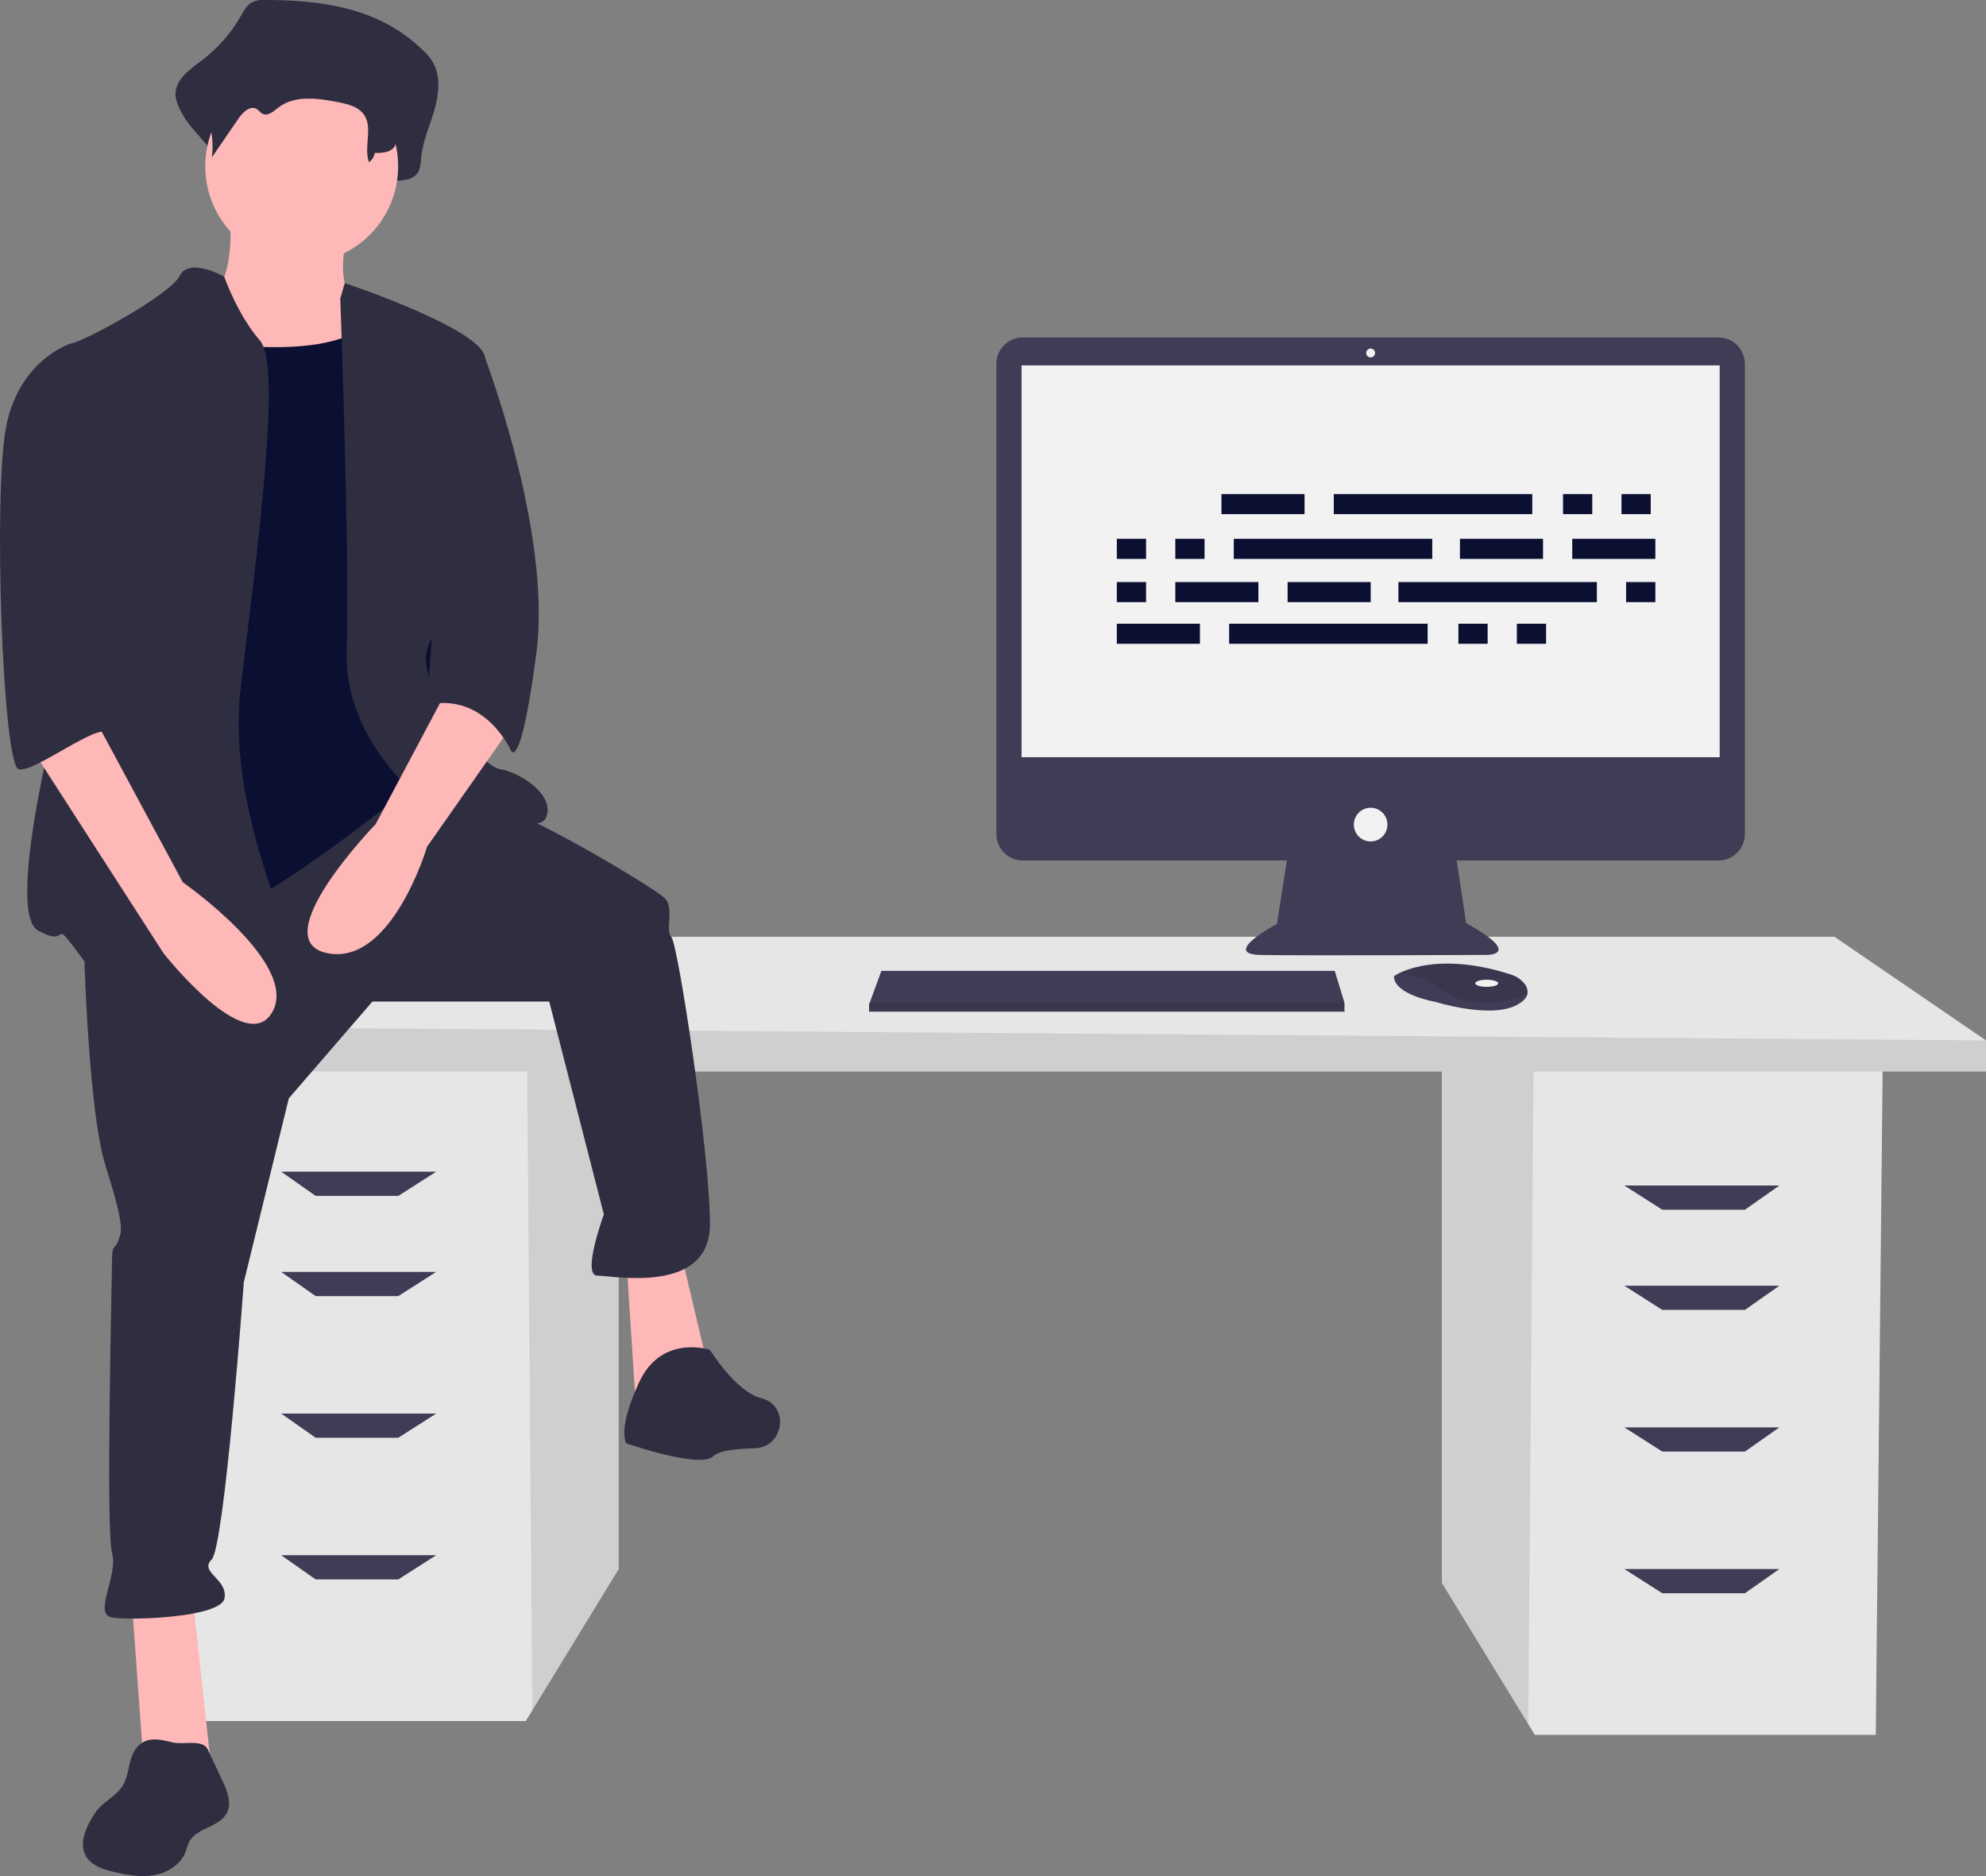 <svg viewBox="0 0 216 204" fill="none" xmlns="http://www.w3.org/2000/svg">
<rect x="0" y="0" width="216" height="204" fill="#808080" stroke="none"/>
<g clip-path="url(#clip0_432_630)">
<path d="M156.817 115.762V172.115L166.215 187.477L166.93 188.646H204.013L204.763 115.762H156.817Z" fill="#E6E6E6"/>
<path opacity="0.1" d="M156.817 115.762V172.115L166.215 187.477L166.792 115.762H156.817Z" fill="black"/>
<path d="M67.293 114.259V170.613L57.895 185.975L57.18 187.143H20.097L19.348 114.259H67.293Z" fill="#E6E6E6"/>
<path opacity="0.1" d="M67.293 114.259V170.613L57.895 185.975L57.318 114.259H67.293Z" fill="black"/>
<path d="M216 113.132V116.513H14.478V111.629L33.207 101.861H199.519L216 113.132Z" fill="#E6E6E6"/>
<path opacity="0.1" d="M216 113.132V116.513H14.478V111.629L216 113.132Z" fill="black"/>
<path d="M43.321 130.038H34.331L30.585 127.408H47.441L43.321 130.038Z" fill="#3F3D56"/>
<path d="M43.321 140.933H34.331L30.585 138.303H47.441L43.321 140.933Z" fill="#3F3D56"/>
<path d="M43.321 156.337H34.331L30.585 153.706H47.441L43.321 156.337Z" fill="#3F3D56"/>
<path d="M43.321 171.74H34.331L30.585 169.11H47.441L43.321 171.74Z" fill="#3F3D56"/>
<path d="M180.79 131.541H189.78L193.525 128.911H176.669L180.79 131.541Z" fill="#3F3D56"/>
<path d="M180.79 142.436H189.78L193.525 139.806H176.669L180.79 142.436Z" fill="#3F3D56"/>
<path d="M180.79 157.839H189.78L193.525 155.209H176.669L180.79 157.839Z" fill="#3F3D56"/>
<path d="M180.79 173.242H189.78L193.525 170.613H176.669L180.79 173.242Z" fill="#3F3D56"/>
<path d="M186.912 36.694H111.23C110.854 36.694 110.482 36.768 110.134 36.912C109.787 37.056 109.472 37.268 109.206 37.534C108.94 37.801 108.729 38.117 108.585 38.466C108.442 38.814 108.368 39.187 108.368 39.564V90.698C108.368 91.075 108.442 91.448 108.585 91.796C108.729 92.144 108.94 92.461 109.206 92.728C109.472 92.994 109.787 93.206 110.134 93.35C110.482 93.494 110.854 93.568 111.23 93.568H139.959L138.883 100.461C138.883 100.461 132.732 103.738 137.057 103.835C141.382 103.931 161.758 103.835 161.758 103.835C161.758 103.835 165.698 103.835 159.451 100.364L158.438 93.568H186.912C187.288 93.568 187.66 93.494 188.007 93.35C188.354 93.206 188.67 92.994 188.936 92.728C189.202 92.461 189.412 92.144 189.556 91.796C189.7 91.448 189.774 91.075 189.774 90.698V39.564C189.774 39.187 189.7 38.814 189.556 38.466C189.412 38.117 189.202 37.801 188.936 37.534C188.67 37.268 188.354 37.056 188.007 36.912C187.66 36.768 187.288 36.694 186.912 36.694Z" fill="#3F3D56"/>
<path d="M187.035 39.73H111.107V82.338H187.035V39.73Z" fill="#F2F2F2"/>
<path d="M149.071 38.862C149.336 38.862 149.551 38.647 149.551 38.38C149.551 38.114 149.336 37.899 149.071 37.899C148.805 37.899 148.59 38.114 148.59 38.38C148.59 38.647 148.805 38.862 149.071 38.862Z" fill="#F2F2F2"/>
<path d="M149.071 91.496C150.079 91.496 150.897 90.676 150.897 89.664C150.897 88.653 150.079 87.832 149.071 87.832C148.062 87.832 147.245 88.653 147.245 89.664C147.245 90.676 148.062 91.496 149.071 91.496Z" fill="#F2F2F2"/>
<path d="M146.225 109.04V110.004H94.518V109.233L94.589 109.04L95.863 105.57H145.168L146.225 109.04Z" fill="#3F3D56"/>
<path d="M166.124 108.096C166.03 108.5 165.674 108.926 164.871 109.329C161.987 110.775 156.125 108.944 156.125 108.944C156.125 108.944 151.607 108.172 151.607 106.148C151.734 106.061 151.867 105.982 152.003 105.912C153.216 105.269 157.235 103.681 164.362 105.979C164.887 106.144 165.356 106.453 165.717 106.87C165.876 107.027 165.997 107.221 166.067 107.434C166.138 107.647 166.158 107.874 166.124 108.096Z" fill="#3F3D56"/>
<path opacity="0.1" d="M166.124 108.096C162.595 109.453 159.449 109.554 156.221 107.305C155 106.4 153.522 105.911 152.003 105.912C153.216 105.269 157.235 103.681 164.362 105.979C164.887 106.144 165.356 106.453 165.717 106.87C165.876 107.027 165.997 107.221 166.067 107.434C166.138 107.647 166.158 107.874 166.124 108.096Z" fill="black"/>
<path d="M161.699 107.305C162.389 107.305 162.949 107.132 162.949 106.919C162.949 106.706 162.389 106.534 161.699 106.534C161.009 106.534 160.45 106.706 160.45 106.919C160.45 107.132 161.009 107.305 161.699 107.305Z" fill="#F2F2F2"/>
<path opacity="0.1" d="M146.225 109.04V110.004H94.518V109.233L94.589 109.04H146.225Z" fill="black"/>
<path d="M28.75 7.3337e-05C28.225 -0.043 27.7 0.075 27.243 0.338C26.795 0.646 26.512 1.185 26.224 1.687C25.121 3.629 23.629 5.32 21.84 6.654C20.538 7.611 18.881 8.804 19.104 10.569C19.222 11.152 19.436 11.71 19.739 12.222C20.941 14.655 24.22 16.535 23.898 19.311C25.091 17.306 23.495 16.315 24.689 14.31C25.257 13.356 26.245 12.278 27.103 12.878C27.391 13.079 27.579 13.438 27.879 13.615C28.593 14.035 29.352 13.232 29.985 12.662C32.164 10.7 35.264 11.214 37.977 11.825C39.257 12.114 40.664 12.493 41.421 13.72C42.416 15.334 40.475 17.077 39.985 18.902C39.945 19.058 39.943 19.221 39.979 19.377C40.016 19.533 40.089 19.678 40.194 19.8C40.298 19.922 40.431 20.016 40.58 20.075C40.728 20.134 40.889 20.156 41.048 20.14C41.862 20.059 42.827 19.993 42.875 19.635C43.899 19.671 45.153 19.555 45.592 18.486C45.726 18.062 45.797 17.622 45.803 17.178C45.964 15.381 46.724 13.742 47.227 12.033C47.731 10.323 47.95 8.319 47.1 6.803C46.797 6.299 46.422 5.842 45.986 5.446C41.164 0.765 34.823 -0.007 28.75 7.3337e-05Z" fill="#2F2E41"/>
<path d="M24.947 22.818C24.947 22.818 25.995 31.584 22.15 32.286C18.304 32.987 25.646 44.909 25.646 44.909L43.127 47.013L38.931 32.987C38.931 32.987 36.134 31.935 37.883 24.922C39.631 17.909 24.947 22.818 24.947 22.818Z" fill="#FFB8B8"/>
<path d="M14.283 173.427L15.682 192.713H23.024L20.926 173.427H14.283Z" fill="#FFB8B8"/>
<path d="M68.124 136.958L69.173 153.088L77.215 149.582L74.068 136.257L68.124 136.958Z" fill="#FFB8B8"/>
<path d="M9.039 99.788C9.039 99.788 9.389 120.126 11.486 126.789C13.584 133.451 13.235 133.802 12.885 134.854C12.535 135.906 12.186 135.205 12.186 136.958C12.186 138.711 11.486 166.414 12.186 168.868C12.885 171.323 10.088 175.531 12.186 175.881C14.283 176.232 24.073 175.881 24.422 173.777C24.772 171.673 21.625 170.972 23.024 169.569C24.422 168.167 26.52 139.413 26.52 139.413L31.415 119.425L40.505 108.905H59.734L65.677 132.049C65.677 132.049 63.23 138.711 64.978 138.711C66.726 138.711 77.215 140.815 77.215 133.101C77.215 125.386 73.719 102.593 73.019 101.892C72.32 101.191 73.369 98.736 72.32 97.684C71.271 96.632 59.035 89.268 54.49 87.865C49.945 86.463 43.569 84.793 43.569 84.793L9.039 99.788Z" fill="#2F2E41"/>
<path d="M77.215 146.777C77.215 146.777 71.971 145.023 69.523 150.283C67.076 155.543 68.125 156.946 68.125 156.946C68.125 156.946 76.166 159.751 77.564 158.348C78.173 157.738 80.105 157.526 82.094 157.481C85.123 157.413 85.929 153.115 83.068 152.114C82.983 152.084 82.896 152.058 82.809 152.036C80.012 151.335 77.215 146.777 77.215 146.777Z" fill="#2F2E41"/>
<path d="M32.813 28.604C38.606 28.604 43.302 23.894 43.302 18.084C43.302 12.274 38.606 7.564 32.813 7.564C27.021 7.564 22.325 12.274 22.325 18.084C22.325 23.894 27.021 28.604 32.813 28.604Z" fill="#FFB8B8"/>
<path d="M19.178 36.669C19.178 36.669 36.309 40.175 40.505 34.565C44.7 28.954 46.448 50.345 46.448 50.345L48.546 72.787L45.4 85.06C45.4 85.06 28.967 98.385 23.723 99.437C18.479 100.489 10.438 101.191 10.438 101.191C10.438 101.191 12.885 62.267 12.885 61.566C12.885 60.864 19.178 36.669 19.178 36.669Z" fill="#0B0F32"/>
<path d="M24.388 30.092C24.388 30.092 20.576 27.902 19.527 30.006C18.479 32.11 8.689 37.37 7.64 37.37C6.592 37.37 9.738 66.475 8.34 69.982C6.941 73.488 0.298 99.087 4.144 101.191C7.99 103.295 5.193 99.087 9.039 104.347C12.885 109.606 31.764 109.606 32.813 107.502C33.862 105.399 24.422 89.619 26.17 74.891C27.918 60.163 30.715 39.825 28.268 37.02C25.821 34.214 24.388 30.092 24.388 30.092Z" fill="#2F2E41"/>
<path d="M37.008 32.461L37.495 30.78C37.495 30.78 52.042 35.617 52.741 38.773C53.44 41.929 53.091 64.02 50.644 65.774C48.196 67.527 44.7 70.332 47.147 74.54C49.595 78.748 52.392 83.307 54.489 83.657C56.587 84.008 60.433 86.463 59.384 88.917C58.335 91.372 45.749 86.813 45.749 86.813C45.749 86.813 37.358 80.501 37.708 70.683C38.057 60.864 37.008 32.461 37.008 32.461Z" fill="#2F2E41"/>
<path d="M49.245 73.839L40.854 89.619C40.854 89.619 28.617 102.243 35.61 103.645C42.602 105.048 46.448 92.073 46.448 92.073L55.538 79.099L49.245 73.839Z" fill="#FFB8B8"/>
<path d="M29.261 2.752C28.838 2.721 28.415 2.803 28.035 2.991C27.691 3.243 27.407 3.569 27.205 3.945C26.272 5.352 25.057 6.547 23.636 7.455C22.576 8.132 21.228 8.975 21.409 10.223C21.508 10.641 21.683 11.037 21.926 11.391C22.908 13.128 23.298 15.138 23.039 17.118L25.955 12.867C26.418 12.192 27.222 11.431 27.921 11.854C28.154 11.996 28.308 12.251 28.552 12.375C29.133 12.672 29.752 12.104 30.266 11.702C32.041 10.315 34.564 10.678 36.772 11.111C37.814 11.315 38.959 11.582 39.575 12.45C40.6 13.892 39.53 15.975 40.128 17.641C40.295 17.523 40.437 17.373 40.546 17.2C40.654 17.026 40.727 16.832 40.759 16.63C41.593 16.656 42.614 16.574 42.971 15.818C43.08 15.522 43.138 15.209 43.143 14.894C43.274 13.624 43.892 12.466 44.302 11.257C44.712 10.049 44.891 8.632 44.199 7.561C43.946 7.198 43.64 6.875 43.292 6.602C39.367 3.293 34.205 2.748 29.261 2.752Z" fill="#2F2E41"/>
<path d="M49.245 37.37L52.503 38.237C52.503 38.237 60.083 57.709 58.335 71.034C56.587 84.359 55.538 81.554 55.538 81.554C55.538 81.554 52.741 75.242 46.448 76.644L49.245 37.37Z" fill="#2F2E41"/>
<path d="M14.768 190.164C13.924 191.313 14.094 192.956 13.347 194.17C12.699 195.223 11.479 195.775 10.67 196.707C10.411 197.017 10.181 197.35 9.981 197.7C9.23 198.962 8.62 200.58 9.359 201.848C9.955 202.869 11.205 203.268 12.352 203.539C13.803 203.883 15.309 204.158 16.776 203.896C18.242 203.633 19.676 202.732 20.199 201.333C20.302 200.981 20.424 200.635 20.565 200.297C21.36 198.727 23.853 198.71 24.667 197.15C25.236 196.058 24.713 194.739 24.19 193.624L22.592 190.219C22.062 189.089 19.912 189.739 18.791 189.468C17.33 189.115 15.819 188.726 14.768 190.164Z" fill="#2F2E41"/>
<path d="M3.095 80.852L17.779 103.645C17.779 103.645 26.869 115.217 29.666 109.957C32.463 104.697 19.877 95.931 19.877 95.931L10.437 78.398L3.095 80.852Z" fill="#FFB8B8"/>
<path d="M10.437 38.072L7.64 37.37C7.64 37.37 2.047 39.123 0.648 46.487C-0.75 53.851 0.298 83.307 2.047 83.657C3.795 84.008 10.68 78.529 11.783 79.691C12.885 80.852 9.389 74.891 10.437 71.735C11.486 68.579 10.437 38.072 10.437 38.072Z" fill="#2F2E41"/>
<path d="M141.884 53.724H132.848V55.906H141.884V53.724Z" fill="#0B0F32"/>
<path d="M173.177 53.724H169.997V55.906H173.177V53.724Z" fill="#0B0F32"/>
<path d="M179.535 53.724H176.356V55.906H179.535V53.724Z" fill="#0B0F32"/>
<path d="M166.65 53.724H145.063V55.906H166.65V53.724Z" fill="#0B0F32"/>
<path d="M130.505 67.822H121.469V70.004H130.505V67.822Z" fill="#0B0F32"/>
<path d="M161.798 67.822H158.618V70.004H161.798V67.822Z" fill="#0B0F32"/>
<path d="M168.156 67.822H164.977V70.004H168.156V67.822Z" fill="#0B0F32"/>
<path d="M155.271 67.822H133.685V70.004H155.271V67.822Z" fill="#0B0F32"/>
<path d="M167.821 58.591H158.785V60.773H167.821V58.591Z" fill="#0B0F32"/>
<path d="M180.037 58.591H171.001V60.773H180.037V58.591Z" fill="#0B0F32"/>
<path d="M124.648 58.591H121.469V60.773H124.648V58.591Z" fill="#0B0F32"/>
<path d="M131.007 58.591H127.828V60.773H131.007V58.591Z" fill="#0B0F32"/>
<path d="M155.773 58.591H134.187V60.773H155.773V58.591Z" fill="#0B0F32"/>
<path d="M149.08 63.291H140.043V65.473H149.08V63.291Z" fill="#0B0F32"/>
<path d="M136.864 63.291H127.828V65.473H136.864V63.291Z" fill="#0B0F32"/>
<path d="M124.648 63.291H121.469V65.473H124.648V63.291Z" fill="#0B0F32"/>
<path d="M180.037 63.291H176.858V65.473H180.037V63.291Z" fill="#0B0F32"/>
<path d="M173.679 63.291H152.092V65.473H173.679V63.291Z" fill="#0B0F32"/>
</g>
<defs>
<clipPath id="clip0_432_630">
<rect width="216" height="204" fill="white"/>
</clipPath>
</defs>
</svg>
